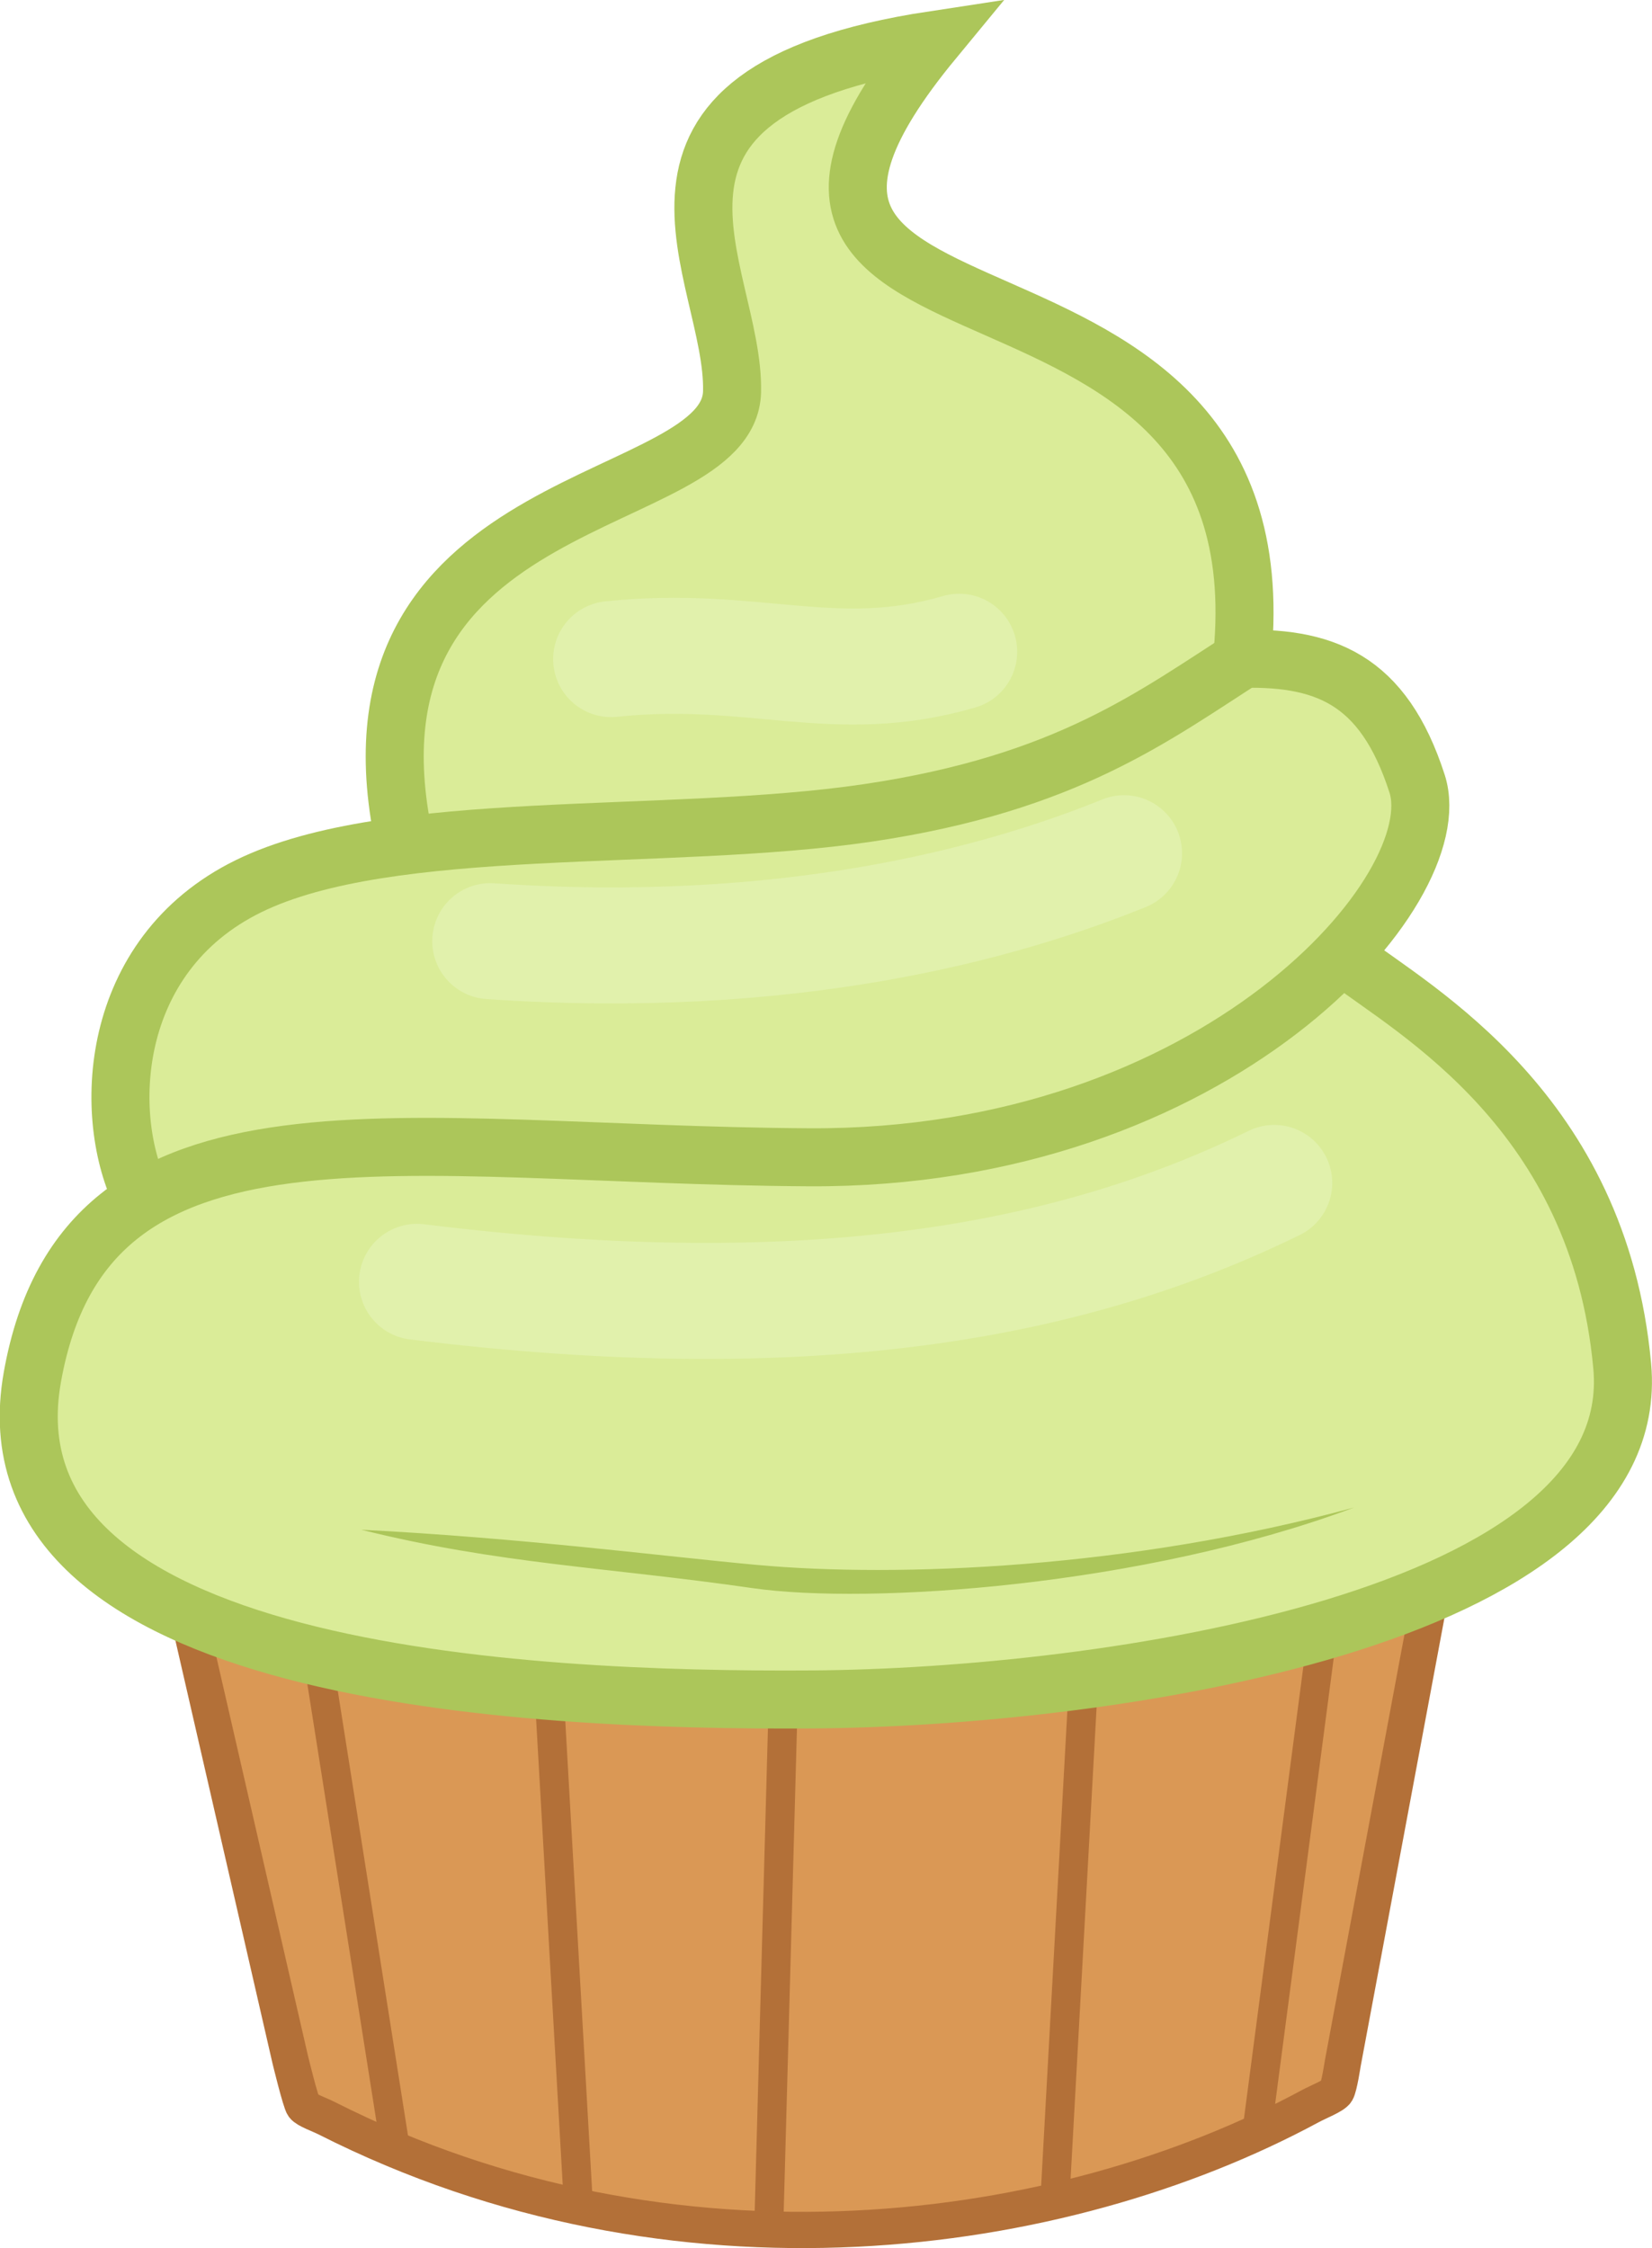 <?xml version="1.0" encoding="UTF-8" standalone="no"?>
<!-- Created with Inkscape (http://www.inkscape.org/) -->

<svg
   xmlns:dc="http://purl.org/dc/elements/1.1/"
   xmlns:cc="http://creativecommons.org/ns#"
   xmlns:rdf="http://www.w3.org/1999/02/22-rdf-syntax-ns#"
   xmlns:svg="http://www.w3.org/2000/svg"
   xmlns="http://www.w3.org/2000/svg"
   xmlns:sodipodi="http://sodipodi.sourceforge.net/DTD/sodipodi-0.dtd"
   xmlns:inkscape="http://www.inkscape.org/namespaces/inkscape"
   width="113.885"
   height="154.996"
   id="svg2"
   version="1.1"
   inkscape:version="0.48.3.1 r9886"
   sodipodi:docname="cupcake.svg"
   inkscape:export-filename="C:\Users\Andrew\Desktop\mlp\Art\fan art\mine\vectors\cupcake.png"
   inkscape:export-xdpi="5806.8872"
   inkscape:export-ydpi="5806.8872">
  <defs
     id="defs4">
    <filter
       inkscape:collect="always"
       id="filter3837"
       x="-0.104"
       width="1.208"
       y="-4.534"
       height="10.067"
       color-interpolation-filters="sRGB">
      <feGaussianBlur
         inkscape:collect="always"
         stdDeviation="1.039"
         id="feGaussianBlur3839" />
    </filter>
    <filter
       inkscape:collect="always"
       id="filter3841"
       x="-0.057"
       width="1.114"
       y="-0.392"
       height="1.784"
       color-interpolation-filters="sRGB">
      <feGaussianBlur
         inkscape:collect="always"
         stdDeviation="1.039"
         id="feGaussianBlur3843" />
    </filter>
    <filter
       inkscape:collect="always"
       id="filter3845"
       x="-0.042"
       width="1.084"
       y="-0.306"
       height="1.613"
       color-interpolation-filters="sRGB">
      <feGaussianBlur
         inkscape:collect="always"
         stdDeviation="1.039"
         id="feGaussianBlur3847" />
    </filter>
  </defs>
  <sodipodi:namedview
     id="base"
     pagecolor="#ffffff"
     bordercolor="#666666"
     borderopacity="1.0"
     inkscape:pageopacity="0.0"
     inkscape:pageshadow="2"
     inkscape:zoom="3.959798"
     inkscape:cx="43.426899"
     inkscape:cy="79.41483"
     inkscape:document-units="px"
     inkscape:current-layer="layer5"
     showgrid="false"
     fit-margin-top="0"
     fit-margin-left="0"
     fit-margin-right="0"
     fit-margin-bottom="0"
     inkscape:window-width="1600"
     inkscape:window-height="838"
     inkscape:window-x="-8"
     inkscape:window-y="-8"
     inkscape:window-maximized="1" />
  <g
     inkscape:groupmode="layer"
     id="layer5"
     inkscape:label="cake"
     style="display:inline"
     transform="translate(-6.608,-9.375)">
    <path
       style="fill:#da9855;fill-opacity:1;stroke:#b37038;stroke-width:2.5;stroke-linecap:butt;stroke-linejoin:miter;stroke-miterlimit:4;stroke-opacity:1;stroke-dasharray:none"
       d="m 19.698,121.23 6.912,30.104 c 0,0 0.714,2.951 0.917,3.231 0.203,0.279 1.081,0.574 1.623,0.848 23.956,12.126 50.608,8.432 67.767,-0.831 0.621,-0.335 1.639,-0.719 1.826,-1.027 0.186,-0.309 0.431,-1.928 0.431,-1.928 l 6.388,-34.185 z"
       id="path3850"
       inkscape:connector-curvature="0"
       sodipodi:nodetypes="cczsszccc" />
    <path
       style="fill:#000000;fill-opacity:1;stroke:#b37038;stroke-width:2;stroke-linecap:butt;stroke-linejoin:miter;stroke-miterlimit:4;stroke-opacity:1;stroke-dasharray:none"
       d="M 33.84,157.343 28.537,123.755"
       id="path3852"
       inkscape:connector-curvature="0" />
    <path
       style="fill:#000000;fill-opacity:1;stroke:#b37038;stroke-width:2;stroke-linecap:butt;stroke-linejoin:miter;stroke-miterlimit:4;stroke-opacity:1;stroke-dasharray:none"
       d="M 46.467,161.131 44.447,125.775"
       id="path3854"
       inkscape:connector-curvature="0" />
    <path
       style="fill:#000000;fill-opacity:1;stroke:#b37038;stroke-width:2;stroke-linecap:butt;stroke-linejoin:miter;stroke-miterlimit:4;stroke-opacity:1;stroke-dasharray:none"
       d="m 59.599,163.151 1.01,-36.871"
       id="path3856"
       inkscape:connector-curvature="0"
       sodipodi:nodetypes="cc" />
    <path
       style="fill:#000000;fill-opacity:1;stroke:#b37038;stroke-width:2;stroke-linecap:butt;stroke-linejoin:miter;stroke-miterlimit:4;stroke-opacity:1;stroke-dasharray:none"
       d="M 79.297,161.636 81.317,125.018"
       id="path3858"
       inkscape:connector-curvature="0" />
    <path
       style="fill:#000000;fill-opacity:1;stroke:#b37038;stroke-width:2;stroke-linecap:butt;stroke-linejoin:miter;stroke-miterlimit:4;stroke-opacity:1;stroke-dasharray:none"
       d="m 93.187,156.838 4.546,-34.598"
       id="path3860"
       inkscape:connector-curvature="0" />
  </g>
  <g
     inkscape:groupmode="layer"
     id="layer4"
     inkscape:label="icing fill"
     style="display:inline"
     transform="translate(-6.608,-9.375)">
    <path
       style="fill:#daec98;fill-opacity:1;stroke:none"
       d="M 57.074,38.145 C 38.937,47.07 32.464,52.225 33.84,67.944 21.248,70.354 10.211,74.041 16.162,91.683 -36.213,140.885 181.865,141.153 100.005,76.278 109.718,63.259 103.447,57.459 92.429,53.802 95.598,25.551 50.886,36.554 70.963,10.871 51.11,15.485 54.704,26.995 57.074,38.145 z"
       id="path3787"
       inkscape:connector-curvature="0"
       sodipodi:nodetypes="ccccccc" />
  </g>
  <g
     inkscape:groupmode="layer"
     id="layer3"
     inkscape:label="icing highlight"
     style="display:inline"
     transform="translate(-6.608,-9.375)">
    <path
       style="opacity:0.8;fill:none;stroke:#e5f4b6;stroke-width:8;stroke-linecap:round;stroke-linejoin:miter;stroke-miterlimit:4;stroke-opacity:1;stroke-dasharray:none;filter:url(#filter3845)"
       d="M 35.355,97.744 C 63.031,101.169 80.863,97.563 94.449,90.925"
       id="path3780"
       inkscape:connector-curvature="0"
       sodipodi:nodetypes="cc" />
    <path
       style="opacity:0.8;fill:none;stroke:#e5f4b6;stroke-width:8;stroke-linecap:round;stroke-linejoin:miter;stroke-miterlimit:4;stroke-opacity:1;stroke-dasharray:none;filter:url(#filter3841)"
       d="M 40.406,74.258 C 60.889,75.673 75.411,71.715 84.095,68.197"
       id="path3782"
       inkscape:connector-curvature="0"
       sodipodi:nodetypes="cc" />
    <path
       style="opacity:0.8;fill:none;stroke:#e5f4b6;stroke-width:8;stroke-linecap:round;stroke-linejoin:miter;stroke-miterlimit:4;stroke-opacity:1;stroke-dasharray:none;filter:url(#filter3837)"
       d="m 48.74,54.812 c 9.863,-1.037 15.405,2 23.991,-0.505"
       id="path3784"
       inkscape:connector-curvature="0"
       sodipodi:nodetypes="cc" />
  </g>
  <g
     inkscape:groupmode="layer"
     id="layer2"
     inkscape:label="icing outline"
     style="display:inline"
     transform="translate(-6.608,-9.375)">
    <path
       style="fill:none;stroke:#acc65a;stroke-width:4;stroke-linecap:butt;stroke-linejoin:miter;stroke-miterlimit:4;stroke-opacity:1;stroke-dasharray:none"
       d="M 34.345,66.681 C 29.736,42.78 56.88,44.667 57.074,36.377 57.267,28.086 47.14,15.753 70.963,12.133 50.76,36.629 95.964,22.74 92.176,55.317"
       id="path2997"
       inkscape:connector-curvature="0"
       sodipodi:nodetypes="czcc" />
    <path
       style="fill:none;stroke:#acc65a;stroke-width:4;stroke-linecap:butt;stroke-linejoin:miter;stroke-miterlimit:4;stroke-opacity:1;stroke-dasharray:none"
       d="m 16.415,91.935 c -2.778,-5.472 -2.433,-16.683 7.324,-21.466 9.756,-4.783 28.862,-3.008 42.679,-5.051 13.816,-2.043 19.782,-6.734 26.264,-10.859"
       id="path2999"
       inkscape:connector-curvature="0"
       sodipodi:nodetypes="czzc" />
    <path
       style="fill:none;stroke:#acc65a;stroke-width:4;stroke-linecap:butt;stroke-linejoin:miter;stroke-miterlimit:4;stroke-opacity:1;stroke-dasharray:none"
       d="m 99.5,75.52 c 4.63,3.536 17.338,10.476 18.94,28.032 1.603,17.556 -35.887,22.843 -55.811,22.981 C 42.706,126.671 5.175,124.88 8.839,104.31 12.502,83.739 34.231,88.994 62.377,89.157 90.523,89.321 106.637,70.645 104.298,63.398 101.959,56.152 97.901,54.56 91.671,54.812"
       id="path3001"
       inkscape:connector-curvature="0"
       sodipodi:nodetypes="czzzzzc" />
    <path
       style="font-size:medium;font-style:normal;font-variant:normal;font-weight:normal;font-stretch:normal;text-indent:0;text-align:start;text-decoration:none;line-height:normal;letter-spacing:normal;word-spacing:normal;text-transform:none;direction:ltr;block-progression:tb;writing-mode:lr-tb;text-anchor:start;baseline-shift:baseline;color:#000000;fill:#acc65a;fill-opacity:1;stroke:none;stroke-width:2;marker:none;visibility:visible;display:inline;overflow:visible;enable-background:accumulate;font-family:Sans;-inkscape-font-specification:Sans"
       d="m 58.781,117.259 c -6.314,-0.58 -16.315,-1.874 -27.263,-2.424 9.508,2.37 16.943,2.576 26.951,4.022 8.056,1.164 26.966,-0.122 41.482,-5.554 -15.435,4.196 -31.416,4.851 -41.17,3.955 z"
       id="path3771"
       inkscape:connector-curvature="0"
       sodipodi:nodetypes="scscs" />
  </g>
</svg>
